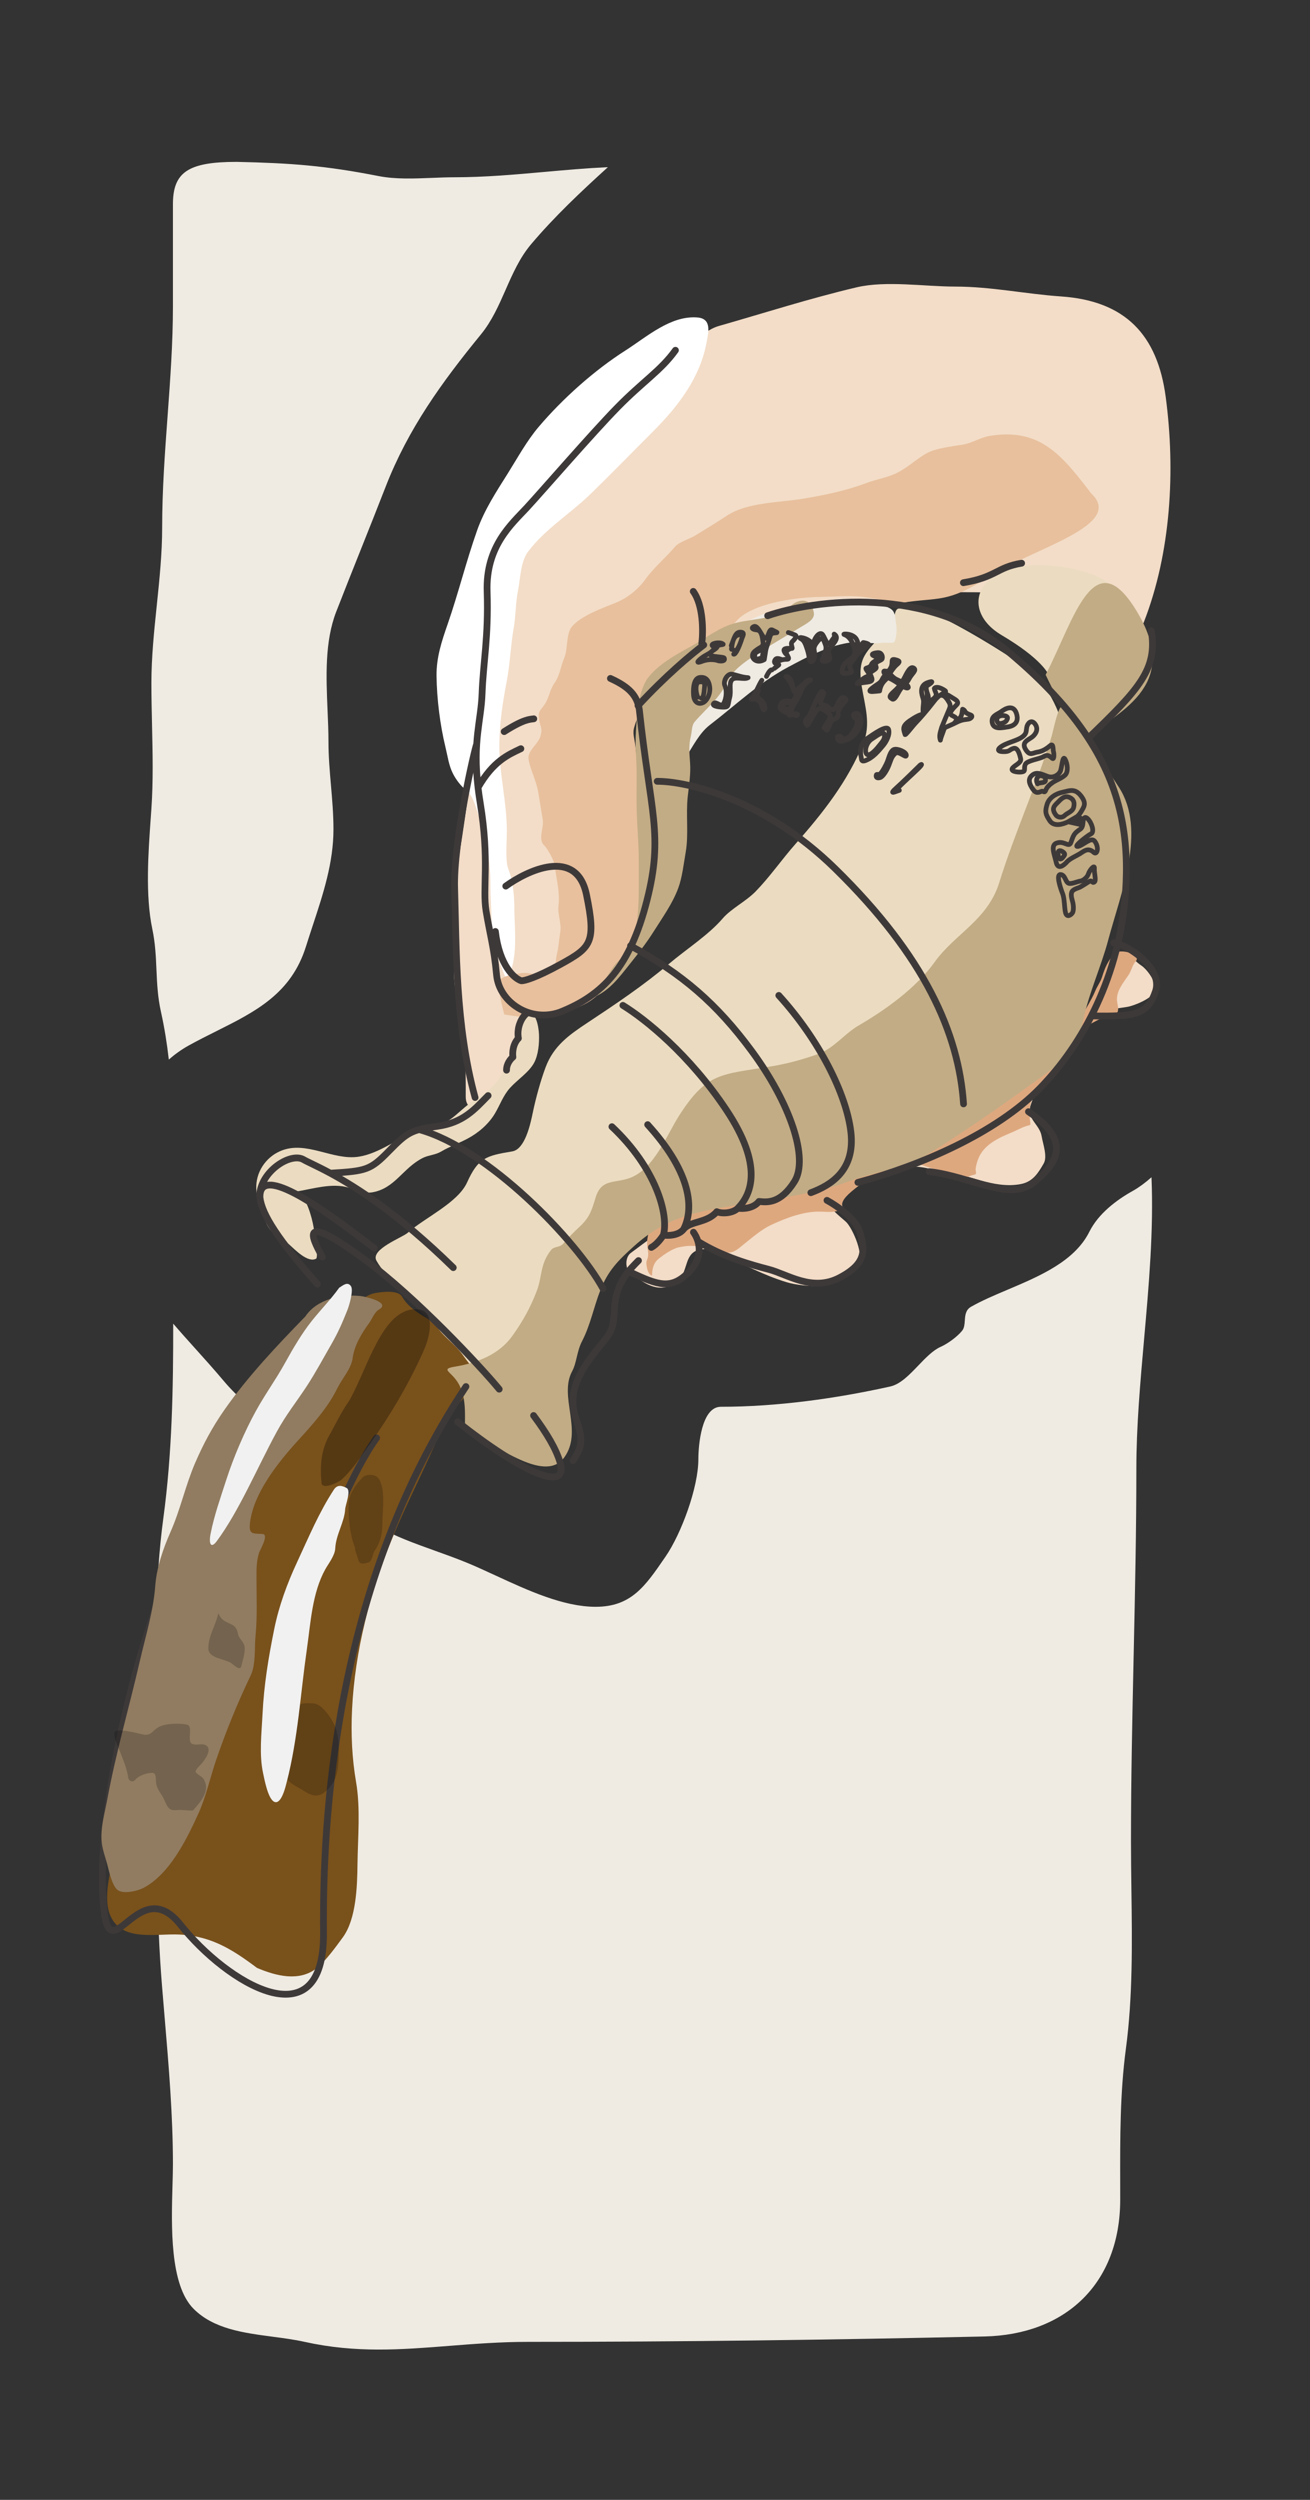 <svg width="1935" height="3691" viewBox="0 0 1935 3691" fill="none" xmlns="http://www.w3.org/2000/svg">
<rect x="0" y="0" width="1935" height="3691" fill="#333333" stroke="none"/>
<g clip-path="url(#clip0)">
<path fill-rule="evenodd" clip-rule="evenodd" d="M897.909 246.834C858.313 282.809 819.376 319.363 784.619 360.44C767.759 380.366 757.34 404.034 746.901 427.749C736.735 450.844 726.549 473.983 710.375 493.751C652.466 564.529 602.801 633.366 569.681 718.534C557.71 749.317 545.463 780.017 533.211 810.732C520.946 841.479 508.675 872.242 496.667 903.119C479.527 947.193 481.744 999.466 483.842 1048.93C484.518 1064.87 485.182 1080.51 485.182 1095.5C485.182 1116.84 487.016 1138.14 488.856 1159.5C490.708 1180.99 492.565 1202.55 492.565 1224.3C492.565 1273.75 477.383 1319.77 462.069 1366.19C458.649 1376.56 455.222 1386.95 451.956 1397.4C430.132 1467.23 377.328 1493.63 319.623 1522.48C306.056 1529.26 292.217 1536.18 278.447 1543.83C268.092 1549.59 258.379 1556.53 249.343 1564.43C246.624 1540.57 242.883 1517.03 237.77 1494.02C232.832 1471.8 231.955 1451.63 231.079 1431.47C230.238 1412.11 229.396 1392.74 224.961 1371.55C214.558 1321.85 218.985 1259.57 222.692 1207.41C223.016 1202.86 223.334 1198.38 223.636 1194C226.428 1153.51 225.496 1111.94 224.565 1070.47C224.101 1049.78 223.637 1029.11 223.637 1008.62C223.637 970.159 227.603 932.001 231.574 893.802C235.554 855.523 239.537 817.205 239.537 778.505C239.537 723.613 243.529 669.064 247.512 614.628C251.479 560.417 255.437 506.318 255.437 452.105V301.493C255.437 254.269 277.948 239 349.5 239C430.855 240.808 480.496 244.555 559.311 259.975C584.112 264.828 611.46 263.717 637.989 262.639C649.09 262.187 660.047 261.742 670.614 261.742C715.993 261.742 760.388 257.77 804.798 253.796C835.716 251.029 866.641 248.262 897.909 246.834ZM1700.87 1738.18C1691.89 1746.18 1682.09 1753.41 1673.91 1757.95C1648.52 1772.06 1622.36 1792.15 1609.1 1818.66C1587.27 1862.32 1535.98 1884.03 1488.48 1904.15C1469.05 1912.37 1450.25 1920.33 1434.36 1929.41C1426.2 1934.07 1425.65 1942.12 1425.11 1949.88C1424.72 1955.41 1424.35 1960.79 1421.23 1964.69C1414.04 1973.67 1399.94 1983.9 1389.65 1988.48C1378 1993.65 1367.19 2004.94 1356.3 2016.3C1343.16 2030 1329.92 2043.82 1314.99 2047.13C1234.63 2064.99 1147.56 2077.08 1064.78 2077.08C1035.99 2077.08 1031.55 2134.29 1031.55 2154.6C1031.55 2196.22 1006.39 2264.37 983.151 2298.17L981.672 2300.32C952.824 2342.3 932.134 2372.41 879.783 2372.41C832.187 2372.41 779.778 2348.24 732.446 2326.41C717.806 2319.65 703.652 2313.12 690.276 2307.6C674.426 2301.06 658.375 2295.31 642.45 2289.6C583.186 2268.36 525.676 2247.75 486.822 2189.47C464.112 2155.41 432.567 2129.71 400.978 2103.99C375.928 2083.58 350.85 2063.16 330.13 2038.52C316.521 2022.34 302.747 2007.03 289.114 1991.89C277.869 1979.4 266.72 1967.01 255.839 1954.33C255.941 2050.33 254.217 2145.78 241.304 2241.34C228.643 2335.03 229.791 2430.58 230.933 2525.53C231.26 2552.77 231.587 2579.96 231.587 2607.05C231.587 2617.63 231.577 2628.22 231.567 2638.79C231.475 2736.1 231.383 2833.07 239.095 2929.47C240.419 2946.02 241.823 2962.62 243.229 2979.26C249.305 3051.13 255.437 3123.66 255.437 3195.36C255.437 3204.4 255.134 3214.99 254.803 3226.56C253.08 3286.73 250.592 3373.59 286 3409C315.624 3438.62 359.6 3444.43 402.66 3450.11C418.839 3452.24 434.889 3454.36 450 3457.72C525.619 3474.52 592.238 3469.27 663.196 3463.67C700.353 3460.74 738.699 3457.72 780.15 3457.72C1005.15 3457.72 1229.22 3454.77 1454.15 3449.77C1573.62 3447.11 1654.67 3372.08 1654.67 3247.48C1654.67 3239.2 1654.65 3230.91 1654.64 3222.62C1654.5 3156.55 1654.36 3090.18 1663.06 3024.88C1673.32 2947.96 1672.26 2868.65 1671.21 2789.92C1670.89 2765.98 1670.57 2742.1 1670.57 2718.35C1670.57 2626.37 1672.56 2534.59 1674.55 2442.86C1676.54 2351.24 1678.52 2259.68 1678.52 2168.02C1678.52 2106.29 1684.2 2042.15 1689.93 1977.37C1697 1897.52 1704.15 1816.69 1700.87 1738.18Z" fill="#EFEBE3"/>
<path d="M760.721 1524.73C760.721 1571.33 771.231 1579.76 741.31 1616.94C730.907 1637.74 687.929 1650.17 687.929 1619.36C687.929 1571.79 688.374 1507.74 673.37 1462.72C664.145 1435.05 681.002 1312.33 673.37 1283.5C677.801 1279.96 696.337 1137.4 697.5 1131C700.537 1114.29 701.098 1096.04 704.914 1079.35C714.441 1037.67 717.046 988.974 717.046 946.164C717.046 917.383 707.834 868.241 719.472 842.636C723.747 833.231 720.032 823.402 722.168 813.789C723.815 806.376 732.715 801.196 736.457 794.647C741.851 785.207 753.023 775.385 760.721 767.687C815.18 713.228 851.89 648.909 911.16 598.106C934.379 578.204 960.48 563.532 982.874 543.377C1003.08 525.194 1035.15 488.925 1061.6 481.368C1129.35 462.011 1196.55 440.417 1265.42 424.212C1308.79 414.006 1365.89 423.134 1410.46 423.134C1464.13 423.134 1514.52 434.048 1567.37 437.693C1662.3 444.24 1709.67 494.566 1721.86 585.974C1736.38 694.912 1729.62 815.651 1689.77 918.125C1660.63 993.074 1577.42 929.887 1532.32 907.341C1499.2 890.777 1479.88 874.449 1442.55 874.449C1407.59 874.449 1377.78 872.382 1345.22 886.851C1331.73 892.848 1309.26 889.008 1294.54 889.008C1261.33 889.008 1230.36 892.19 1197.75 898.714C1166.77 904.909 1138.7 919.066 1108.51 927.831C1076.95 936.993 1047.51 944.579 1017.92 959.374C963.213 986.729 890.967 1015.18 872.337 1079.35C842.273 1182.9 878.808 1295.92 855.082 1400.98C845.95 1441.43 828.477 1466.2 794.422 1488.34C775.255 1500.79 760.721 1499.86 760.721 1524.73Z" fill="#F3DDC8"/>
<path d="M468.273 2905.61C442.068 2926.57 407.901 2917.5 379.659 2905.61C341.376 2876.9 308.303 2856.15 256.927 2856.15C224.079 2856.15 179.408 2864.62 163.275 2829.13C147.632 2794.71 173.035 2728.96 179.991 2695.18C194.703 2623.72 223.785 2548.29 256.011 2482.92C289.189 2415.61 307.668 2337.55 326.078 2264.93C339.939 2210.26 381.787 2171.83 406.449 2122.51C434.059 2067.29 460.152 2004.86 500.101 1957.64C514.408 1940.73 530.919 1913.2 554.597 1909.1C563.263 1907.6 587.929 1904.01 593.981 1914.6C620.342 1960.73 716.06 1961.35 697.937 2031.83C693.36 2049.63 693.049 2057.11 680.534 2068.93C668.022 2080.74 658.261 2095.13 651.683 2111.06C629.302 2165.24 601.94 2216.69 579.556 2270.88C546.784 2350.23 524.23 2437.62 520.022 2523.9C518.268 2559.84 519.862 2595.84 525.975 2631.29C532.713 2670.37 528.486 2713.54 528.036 2753.11C527.674 2784.91 526.207 2833.28 506.512 2860.27L505.77 2861.29C495.954 2874.74 480.68 2895.68 468.273 2905.61Z" fill="#79511B"/>
<path d="M1586.69 840.36C1722.97 869.604 1612.65 967.084 1550.99 1002.83C1550.99 995.245 1536.72 971.633 1479.61 937.84C1408.22 895.599 1450.4 811.116 1586.69 840.36Z" fill="#EBDCC1"/>
<path d="M1680.79 905.345C1745.69 1015.82 1648.34 1051.56 1599.67 1093.81C1591.02 1081.89 1567.87 1045.72 1544.51 996.326C1586.69 915.093 1615.89 794.868 1680.79 905.345Z" fill="#C2AC85"/>
<path d="M759.683 1337.86C759.683 1373.23 766.425 1415.18 748.638 1447.2C742.324 1434.57 726.548 1391.5 726.548 1377C726.548 1352.11 724.339 1327.49 724.339 1302.39C724.339 1267.94 716.244 1232.55 705.686 1199.92C702.259 1189.32 697.896 1173.88 688.504 1166.66C680.647 1160.61 673.663 1151.2 669.114 1142.36C662.882 1130.24 661.274 1116.59 658.069 1103.46C650.009 1070.41 645.234 1031.98 644.815 998.037C644.477 970.663 652.338 947.154 661.26 921.458C677.135 875.738 688.651 828.541 704.827 782.904C715.514 752.751 732.939 726.246 749.866 699.33C764.498 676.062 778.13 650.865 796.009 629.869C831.407 588.301 877.862 546.799 923.886 517.455C955.37 497.382 990.571 465.567 1030.16 468.734C1051.89 470.472 1046.37 491.19 1043.54 506.287C1033.85 557.997 1001.41 600.21 964.998 636.619C933.835 667.782 903.385 699.202 871.852 729.765C842.296 758.412 804.712 781.569 780.055 814.444C768.735 829.537 768.772 853.68 765.206 871.51C761.458 890.25 762 908.991 758.702 927.839C754.247 953.294 753.504 979.301 748.638 1004.91C742.495 1037.25 737.593 1068.27 737.593 1101.25C737.593 1143.37 748.638 1184.47 748.638 1226.79C748.638 1242.51 747.027 1259.05 748.761 1274.65C749.566 1281.89 753.78 1289.64 755.265 1296.99C758.029 1310.65 759.683 1323.91 759.683 1337.86Z" fill="white"/>
<path d="M1002.89 1889.18C980.757 1910.45 957.621 1900.65 935.907 1882.37C922.859 1878.32 922.125 1857.12 931.644 1850.06C956.028 1831.98 981.501 1811.75 1009.66 1800.56C1044.99 1786.51 1087.53 1792.63 1121.36 1775.91C1163.01 1755.33 1209.01 1749.39 1252.48 1734.84C1282.96 1724.64 1316.57 1726.34 1346.61 1714C1361.2 1708.01 1375.83 1701.51 1390.02 1694.55C1403.38 1688 1414.68 1677.59 1427.86 1670.65C1465.61 1650.76 1498.38 1631.6 1523.88 1596.04C1534.66 1581.02 1548.97 1565.77 1557.63 1549.62C1564.04 1537.68 1579.16 1531.4 1585.71 1519.72C1589.61 1512.79 1598.79 1508.13 1603.91 1501.41C1613.53 1488.78 1619.17 1480.42 1622.54 1464.15C1624.89 1452.8 1629.67 1443.06 1634.91 1432.64C1638.86 1424.77 1639.26 1410.7 1650 1408.94C1669.82 1405.68 1671.53 1416.07 1685.71 1425.47C1694.52 1431.32 1709.64 1451.35 1705.57 1463.48C1701.93 1474.32 1675.01 1485.01 1665.12 1486.63C1649.34 1489.22 1632.98 1490.69 1618.43 1496.53C1608.22 1500.63 1600.29 1514.52 1592.65 1522.12C1582.95 1531.79 1574.81 1543.54 1566.84 1554.66C1550.42 1577.55 1530.54 1605.4 1522.15 1632.49C1516.02 1652.25 1535.68 1659.86 1538.62 1677.73C1540.45 1688.88 1547.55 1707.63 1541.67 1717.84C1533.73 1731.62 1525.8 1744.84 1507.79 1748.3C1467.43 1756.06 1428.46 1732.54 1389.01 1728.26C1378.35 1727.1 1368.13 1724.03 1357.5 1722.95C1341.02 1721.28 1326.33 1723.88 1309.92 1726.58C1291.37 1729.63 1273.41 1731.46 1256.49 1740.08L1256.44 1740.11C1250.78 1742.98 1215.04 1761.19 1218.36 1768.62C1225.51 1784.63 1236.78 1792.72 1249.42 1803.86C1258.83 1812.15 1279.59 1858.03 1265.09 1866.53C1247.49 1876.85 1230.19 1896.92 1209.73 1898.55C1196.51 1899.61 1175.01 1897.1 1162.52 1893.34C1127.9 1882.91 1096.41 1865.88 1063.76 1850.88C1055.23 1846.96 1046.32 1843.54 1036.8 1844.57C1010.09 1847.45 1017.26 1875.37 1002.89 1889.18Z" fill="#F3DDC8"/>
<path d="M739.314 1445.74C731.611 1451.6 743.668 1491.46 744.723 1497.88C765.384 1501.19 784.33 1504.01 805.867 1500.47C832.036 1496.17 873.313 1485.23 888.652 1461.76C910.018 1429.06 938.503 1403.62 952.347 1365.61C967.055 1325.22 965.405 1283.82 958.455 1241.52L943.509 1150.57C940.613 1132.94 940.541 1115.31 937.988 1097.74C936.841 1089.86 934.369 1082.28 936.615 1074.44C948.649 1032.48 983.561 986.8 1021.77 965.807C1038.44 956.652 1054.17 947.967 1069.41 936.382C1078.53 929.448 1084.64 918.51 1093.86 911.117C1121.39 889.059 1178.01 881.879 1211.98 881.345C1233.17 881.011 1253.87 879.01 1275.16 881.322C1293.9 883.358 1311.72 888.315 1330.34 890.338C1388.16 880.835 1397.24 892.182 1462.59 850.518C1527.93 808.853 1662.3 775.555 1611.7 728.387C1568.39 671.688 1535.97 631.444 1461.94 643.611C1447.7 645.952 1436.27 654.152 1422.12 656.478C1406.85 658.987 1382.5 661.654 1369.08 669.057C1352.11 678.417 1339.44 692.03 1321.16 699.934C1307.81 705.706 1293.92 707.876 1280.48 712.941C1249.88 724.471 1217.98 731.114 1185.71 736.417C1151.11 742.104 1103.96 741.492 1073.81 761.305C1058.17 771.582 1042.23 781.356 1026.23 791.073C1019.21 795.336 1002.65 800.609 997.554 806.671C983.413 823.494 966.11 837.48 953.265 855.388C942.604 870.25 926.506 883.137 909.462 889.978C890.448 897.609 857.196 909.364 844.133 925.998C836.168 936.142 838.837 958.952 833.501 971.29C828.187 983.576 827.111 997.219 819.072 1008.43C811.909 1018.41 811.017 1031 803.884 1040.95C797.127 1050.37 794.374 1050.36 796.406 1062.72C798.437 1075.08 801.9 1075.34 798.059 1087.73C794.686 1098.61 778.756 1109.09 780.65 1120.62C783.304 1136.77 792.234 1152.67 795.145 1170.38L801.747 1210.56C803.665 1222.23 793.898 1239.39 804.141 1248.62C808.394 1252.45 817.743 1269.46 818.743 1275.54L822.789 1300.16C824.766 1312.19 826.476 1324.77 824.957 1336.85C823.262 1350.34 829.883 1363.66 827.489 1376.82C825.466 1387.94 825.366 1398.13 822.464 1409.25C821.011 1414.83 820.879 1426.88 818.374 1431.34C809.61 1446.95 783.315 1434.65 770.991 1436.67C760.623 1438.38 747.86 1439.25 739.314 1445.74Z" fill="#E8C09D"/>
<path d="M973.442 1858.09C965.098 1864.64 963.244 1873.38 963.159 1883.51C957.399 1881.72 955.823 1873.6 955.053 1868.91C954.317 1864.44 954.601 1862.79 956.279 1858.62C958.389 1853.38 957.174 1847.09 956.295 1841.74C953.755 1826.28 961.642 1806.04 972.221 1795.08C1004.6 1761.55 1050.65 1748.78 1094.82 1739.91C1147 1729.42 1200.07 1721.96 1251.51 1708.13C1278.32 1700.92 1304.28 1693.81 1331.69 1689.3C1340.65 1687.83 1348.82 1684.09 1357.35 1681.02C1373.46 1675.22 1389.53 1668.74 1404.78 1660.92C1428.99 1648.5 1454.42 1633.78 1476.3 1617.56C1509.95 1592.62 1542.57 1568.12 1569.81 1535.94C1583.78 1519.45 1597.13 1502.42 1607.49 1483.49C1611.28 1476.58 1615 1469.94 1618.02 1462.66C1620.95 1455.61 1625.61 1449.72 1627.88 1442.38C1632.11 1428.74 1636.38 1418.79 1645.97 1408.13C1653.61 1399.64 1687.41 1408.77 1677.46 1419.51C1672.7 1424.66 1671.16 1433.25 1667.29 1439.08C1659.45 1450.92 1647.71 1464.21 1650.18 1479.27C1651.52 1487.41 1654.48 1496.9 1643.85 1498.65C1637.91 1499.63 1632.23 1501.76 1626.6 1503.89L1625.98 1504.12C1620.26 1506.28 1615.11 1509.94 1609.44 1512.3C1607.17 1513.24 1600.87 1513.63 1599.28 1515.36C1597.61 1517.19 1597.24 1521.85 1596.28 1524.11C1592.04 1534.09 1584.49 1542.01 1580.04 1551.84C1576.73 1559.16 1571.89 1564.86 1566.47 1570.76C1561.03 1576.67 1555.76 1582.9 1550.64 1589.1C1542.27 1599.25 1532.01 1608.94 1525.76 1620.6C1520.11 1631.14 1519.76 1644.31 1521.65 1655.8C1522.67 1662 1521.73 1660.93 1516.95 1662.34C1509.59 1664.52 1502.72 1668.47 1495.69 1671.49C1485.17 1675.99 1475.9 1679.69 1466.37 1686.08C1451.33 1696.16 1444.29 1707.18 1441.17 1724.93C1440.38 1729.47 1444.22 1733.48 1438.69 1734.54C1432.48 1735.73 1420.26 1741.99 1414.24 1738.56C1405.61 1733.64 1393.93 1730.56 1384.45 1727.46C1376.23 1724.78 1367.97 1722.47 1359.81 1719.58C1355.53 1718.06 1351.43 1717.52 1347.01 1718.83C1329.11 1724.12 1311.98 1731.05 1294.01 1736.36C1284.41 1739.2 1275.96 1744.3 1268.28 1750.74C1261.66 1756.29 1244.44 1768.17 1243.9 1777.97C1243.67 1782.11 1247.91 1787.85 1242.56 1787.59C1238.16 1787.36 1233.67 1789.03 1229.26 1789.26C1223.52 1789.57 1217.59 1789.09 1211.84 1788.95C1187.07 1788.36 1161.7 1798.2 1139.61 1808.31C1125.35 1814.84 1112.07 1826.47 1099.85 1836.17C1091.72 1842.62 1085 1849.98 1074.27 1849.51C1064.29 1849.08 1055.31 1844.48 1045.63 1843.11C1040.54 1842.4 1035.69 1841.02 1030.5 1840.21C1021 1838.72 1012.47 1839.65 1003.07 1841.54C993.546 1843.45 981.004 1852.14 973.442 1858.09Z" fill="#DEA87F"/>
<path d="M1308.39 931.083C1330.63 906.377 1313.08 892.807 1341.54 900.241C1348.82 876.725 1510.15 979.272 1525.09 993.341C1581.98 1046.91 1602.48 1170.84 1541.93 1229.41C1527.58 1243.28 1506.26 1256.46 1498.48 1275.64C1489.07 1298.81 1486.43 1323.69 1475.37 1346.78L1474.98 1347.6C1441.29 1417.96 1410.91 1481.43 1352.96 1535.53C1305.5 1579.85 1245.93 1643.4 1178.33 1656.4C1115.84 1668.41 1061.11 1709.53 1012.04 1748.22C951.922 1795.6 910.509 1860.75 852.994 1910.18C826.912 1932.59 800.621 1960.56 778.618 1986.89C762.803 2005.81 756.759 2023.58 731.154 2027.79C705.438 2032.02 697.532 2019.97 682.547 1999.25C671.336 1983.76 652.724 1972.23 643.502 1956.02C636.476 1943.68 629.286 1932.73 618.684 1923.01C596.051 1902.25 571.67 1888.88 556.084 1861.39C546.591 1844.64 594.31 1827.3 602.346 1820.11C626.968 1798.09 676.264 1776.04 689.948 1745.8C706.198 1709.88 717.577 1706.44 756.577 1700.03C775.465 1696.93 783.394 1660.19 787.052 1642.52C791.427 1621.38 798.422 1595.92 805.796 1576.09C817.709 1544.06 840.69 1528 867.935 1509.96C909.273 1482.58 950.654 1454.91 988.505 1422.8C1013.04 1401.99 1046.67 1380.41 1067.39 1356.19C1079.89 1341.59 1101.85 1330.91 1116.15 1316.22C1137.24 1294.55 1154.96 1268.78 1175.06 1246.04C1215.49 1200.31 1252.01 1154.1 1275.22 1097.18C1286.56 1069.4 1277.77 1043.26 1273 1014.23C1265.74 970.07 1279.05 963.677 1308.39 931.083Z" fill="#EBDCC1"/>
<path d="M669.8 2032.74C690.302 2055.11 686.509 2084.7 686.722 2113.6C725.261 2125.56 803.377 2193.81 833.628 2151.64C861.617 2112.62 824.96 2061.72 845.109 2024.65C851.869 2012.22 852.015 1995.1 859.651 1980.44C871.978 1956.79 876.978 1930.19 886.584 1905.47C898.022 1876.03 912.999 1861.17 936.195 1840.22C985.997 1795.25 1030.66 1788.69 1096.41 1777.89C1150.11 1769.06 1204.17 1762.83 1255.44 1743.75C1294.36 1729.27 1336.62 1725.05 1372.33 1703.08C1437.3 1663.13 1497.93 1619.27 1559.82 1574.45C1589.01 1553.31 1592.3 1541.05 1600.54 1503.75C1609.49 1463.25 1626.49 1427.3 1637.05 1387.57C1655.09 1319.7 1694.08 1226.19 1652.76 1162.43C1626.54 1121.98 1601.01 1081.64 1571 1043.14C1564.38 1034.63 1555.41 1080.44 1553.22 1087.51C1530.5 1160.81 1498.63 1230.04 1475.98 1303.13C1458.86 1358.36 1410.5 1378.74 1380.74 1420.24C1353.25 1458.56 1308.7 1490.55 1268.56 1513.95C1246.09 1527.05 1232.07 1548.05 1206.92 1556.81C1183.53 1564.95 1162.1 1570.72 1137.54 1574.76C1064.39 1586.78 1043.79 1583.39 1002.71 1647.83C984.449 1676.48 966.067 1726.51 929.812 1739.45C907.93 1747.26 888.432 1740.21 879.928 1767.65C874.079 1786.52 871.545 1796.85 856.189 1811.19C848.936 1817.96 838.494 1828.05 832.256 1835.85C827.165 1842.21 818.522 1839.95 814.193 1845.36C797.471 1866.26 801.11 1884.45 792.893 1905.96C783.36 1930.91 772.08 1951.08 756.604 1972.65C737.152 1999.77 705.104 2012.39 671.366 2017.93C654.079 2020.77 661.755 2023.96 669.8 2032.74Z" fill="#C2AC85"/>
<path d="M515.056 1753.6C490.964 1746.12 461.796 1755.37 437.783 1759.32C451.987 1763.72 461.009 1798.67 463.071 1811.21C464.189 1818.02 470.793 1856.26 466.945 1858.4C454.936 1865.05 435.923 1845.35 427.742 1837.98C419.573 1830.62 409.154 1826.35 401.554 1818.37C393.672 1810.1 391.207 1800.33 386.964 1790.03C382.489 1779.16 379.016 1766.81 378.557 1754.92C377.634 1731.02 392.252 1708.96 413.998 1699.57C452.258 1683.03 491.55 1714.15 530.488 1707.75C560.28 1702.85 584.971 1681.9 613.34 1671.77C630.098 1665.79 648.553 1663.72 663.603 1653.73C676.53 1645.15 687.771 1631.84 701.152 1624.42C715.837 1616.28 727.362 1606.47 737.347 1592.55C747.847 1577.91 749.936 1567.25 754.356 1550.62C757.583 1538.48 765.644 1507.28 774.936 1499.26C790.991 1485.41 795.732 1516.54 796.147 1527.3C796.653 1540.4 795.2 1557.37 789.032 1568.99C781.502 1583.18 764.336 1594.06 753.404 1606.21C743.054 1617.71 738.848 1630.98 731.067 1644.04C721.65 1659.84 706.558 1672.77 690.328 1681.32C677.566 1688.04 663.852 1693 651.543 1700.27C642.856 1705.41 633.049 1705.42 624.536 1709.68C594.92 1724.5 583.427 1754.94 549.555 1760.51C539.151 1762.22 525.181 1756.75 515.056 1753.6Z" fill="#EBDCC1"/>
<path d="M1012.65 1118.45C997.576 1140.9 982.686 1163.32 965.235 1184.01C960.356 1154.33 941.513 1095.99 952.084 1066.79C961.384 1041.1 963.726 1021.25 983.633 1001.12C994.033 990.599 1001.8 977.796 1013.22 968.276C1022.08 960.893 1032.15 955.662 1041.67 949.214C1062.61 935.026 1085.6 925.829 1108.38 914.917C1126.26 906.35 1148.69 899.003 1168.18 895.8C1194.34 891.501 1221.55 884.434 1248.06 883.805C1263.56 883.437 1278.67 885.521 1293.18 891.114C1300.72 894.02 1313.35 895.147 1318.69 901.647C1322.94 906.827 1322.7 916.439 1323.75 922.791C1324.89 929.744 1324.06 940.319 1321.6 946.93C1320.19 950.718 1307.76 948.3 1304.59 948.82C1287.21 951.676 1270.08 946.336 1252.69 949.194C1221.55 954.311 1191.69 970.257 1164.18 984.95L1163.94 985.075C1121.2 1007.9 1086.56 1041.19 1048.46 1070.43C1032.88 1082.39 1023.42 1102.42 1012.65 1118.45Z" fill="#EFEBE3"/>
<path d="M875.576 1472.86C875.803 1472.78 876.029 1472.69 876.255 1472.6C878.414 1469.28 882.969 1461.62 884.424 1460.04C890.105 1453.9 893.669 1446.12 898.242 1439.2C902.757 1432.37 907.804 1423.48 914.167 1418.21C928.097 1406.69 935.007 1391.66 938.617 1373.8C945.04 1342.03 943.241 1307.61 943.539 1275.36C943.803 1246.74 940.744 1217.74 940.305 1189.02C939.924 1164.05 941.164 1139.17 939.383 1114.28C937.707 1090.86 939.956 1066.03 942.748 1042.78C944.247 1030.3 948.885 1012.37 956.33 1001.99C970.835 981.765 998.434 966.518 1019.7 954.935C1038.92 944.466 1056.68 930.401 1077.3 922.736C1090.85 917.697 1105.47 916.28 1119.67 913.945L1120.11 913.872C1132.8 911.787 1144.88 909.803 1156.29 903.461C1166.6 897.731 1170.56 889.14 1182.82 887.126C1195.1 885.107 1200.55 895.036 1202.16 904.853C1203.82 914.948 1190.58 921.102 1183.72 925.339C1164.12 937.46 1143.97 948.833 1124.62 961.338C1108.82 971.552 1084.49 986.165 1076 1003.73C1070.46 1015.2 1063.96 1024.89 1055.5 1034.5C1045.93 1045.37 1035.32 1054.88 1025.97 1065.95C1021.47 1071.28 1022.09 1080.78 1020.37 1087.37C1017.18 1099.58 1018.28 1113.36 1019.28 1125.77L1019.28 1125.81C1020.59 1142.2 1017.57 1160.18 1015.83 1176.41C1012.96 1203.18 1017.46 1232.04 1012.8 1258.6C1009.85 1275.41 1007.78 1295.11 1001.94 1311.03C993.508 1334.03 978.429 1354.89 965.468 1375.48C954.908 1392.25 942.019 1408.74 929.654 1424.19C914.371 1443.29 899.703 1463.37 876.255 1472.6C875.142 1474.31 874.665 1474.88 875.576 1472.86Z" fill="#C2AC85"/>
<path d="M669.532 1871.63C588.336 1792.14 526.178 1752.82 487.94 1732.19M476.135 1855.87C459.018 1824.84 441.853 1789.02 537.376 1858.76C613.794 1914.55 710.644 2018.58 737.378 2051.09M846.444 2156.58C860.627 2134.8 861.742 2126.38 850.614 2094.09C839.486 2061.79 850.008 2034.05 876.071 2000.12C902.133 1966.19 905.77 1969.76 907.782 1931.3C909.794 1892.85 931.202 1873.39 943.082 1861.24M890.69 1902.68C851.559 1831.08 720.566 1695.71 619.185 1667.79M487.94 1732.19C467.949 1721.4 454.495 1715.72 448.278 1712.09C430.167 1701.49 388.418 1727.19 383.957 1760.87C383.664 1763.08 383.669 1765.5 383.971 1768.14M487.94 1732.19C540.867 1729.02 546.855 1727.75 574.179 1699.81C601.502 1671.87 607.466 1668.2 645.821 1662.95C684.175 1657.7 700.783 1638.29 720.978 1617.64M788.16 2090.01C807.629 2116.21 821.379 2139.18 827.267 2159.21C841.137 2206.4 767.157 2171.53 675.954 2099.27M552.82 1842.97C485.081 1790.92 382.165 1714.18 383.971 1768.14M383.971 1768.14C386.856 1793.29 411.301 1830.89 468.876 1896.01M962.089 1841.8C969.731 1837.87 977.153 1828.02 979.909 1823.58M979.909 1823.58C986.722 1824.71 1002.24 1824.53 1009.83 1814.83M979.909 1823.58C988.007 1793.47 969.314 1725.23 903.878 1663.55M1009.83 1814.83C1019.31 1802.71 1044.54 1806.02 1058.78 1789.04C1067.21 1792.55 1082.8 1791.16 1089.93 1783.87M1009.83 1814.83C1027.48 1779.8 1016.13 1725.89 956.658 1660.53M1089.93 1783.87C1095.94 1785.01 1112.74 1784.81 1121.04 1773.91C1131.85 1774.98 1152.29 1778.35 1173.55 1744.47C1194.81 1710.6 1167.58 1629.26 1110.39 1551.86C1058.51 1481.65 1007.88 1438.11 931.366 1396.45M1089.93 1783.87C1110.13 1763.22 1127.7 1720.99 1072.86 1638.77C1018.02 1556.54 952.682 1504.46 920.073 1484.43M1197.72 1761C1227.61 1749.85 1263.4 1727.82 1256.83 1671.45C1250.26 1615.08 1209.84 1535.09 1150.37 1469.74M1267.18 1745.78C1360.55 1720.68 1471.68 1672.55 1535.83 1606.96C1599.98 1541.36 1654.17 1439.86 1662.53 1317.27C1667.94 1238.07 1656.37 1165.08 1607.36 1089.81M1133.91 909.112C1202.88 885.492 1370.61 863.125 1489.72 962.613C1542.42 1006.63 1580.51 1048.56 1607.36 1089.81M1607.36 1089.81C1683.5 1016.8 1709.62 987.674 1700.65 931.336M748.205 1580.1C748.108 1570.49 754.436 1563.21 757.612 1560.77C756.755 1555.18 757.18 1541.81 765.733 1533.06C763.188 1518.68 769.031 1503 778.559 1495.68M1039.52 952.242C1021.59 965.539 982.237 998.59 942.419 1041.86M1423.24 1629.88C1416.19 1525.49 1365.83 1411.99 1233.7 1282.63C1127.99 1179.14 1014.35 1153.48 970.743 1153.59" stroke="#3E3939" stroke-width="10" stroke-linecap="round" stroke-linejoin="round"/>
<path d="M1143.73 986.92C1145.12 985.834 1146.25 984.973 1147.16 984.286M1164.42 933.923C1165.78 934.181 1169.71 935.8 1173.09 937.023C1176.46 938.245 1177.21 939.263 1173.54 943.822C1169.87 948.38 1167.96 947.726 1169.48 953.851C1170.64 958.542 1170.58 957.01 1168.09 957.548M1168.09 957.548C1167.33 957.712 1166.34 958.07 1165.1 958.86C1159.77 962.229 1161.72 964.35 1162.41 966.524C1162.6 967.121 1163.08 967.927 1163.57 968.778M1168.09 957.548C1164.21 956.952 1156.77 956.816 1158.11 961.04C1159.79 966.319 1163.24 966.374 1163.57 968.778M1163.57 968.778C1164.84 971.028 1166.13 973.596 1162.06 973.462C1160.2 973.4 1157.97 973.619 1155.86 974.075M1155.86 974.075C1151.58 974.995 1147.79 976.881 1148.58 979.375C1149.6 982.594 1152.9 979.926 1147.16 984.286M1155.86 974.075C1151.76 973.263 1146.78 969.695 1144.32 975.357C1141.85 981.019 1151.92 980.468 1147.16 984.286M1140.18 989.166C1139.37 988.431 1136.64 989.314 1132.12 998.733M1408.24 1068.8C1409.78 1068.07 1411.5 1067.24 1413.41 1066.28C1417.76 1064.08 1421.29 1063.16 1424.2 1062.67C1429.17 1061.82 1432.35 1062.19 1434.72 1059.52C1436.49 1057.52 1435.22 1056.06 1433.44 1055.48C1431.65 1054.89 1428.6 1053.69 1426.85 1052.19C1425.09 1050.69 1425.21 1048.37 1421.83 1047.15C1420.71 1055.7 1420.21 1060.42 1412.5 1063.43M1408.24 1068.8C1406.41 1069.67 1403.65 1070.77 1402.26 1071.47C1397.56 1073.83 1395.6 1073.18 1394.03 1077.79C1391.6 1084.92 1389.55 1089.2 1389.02 1092.89C1387.07 1086.77 1388.3 1082.92 1391.03 1073.72C1393.51 1067.67 1399.1 1054.14 1401.61 1048.38C1403.57 1043.82 1404.28 1041.21 1402.05 1037.28C1398.17 1030.41 1394.45 1026.79 1392.38 1026.98C1390.31 1027.18 1394.24 1022.08 1402.88 1027.8C1409.2 1031.98 1413.36 1033.5 1414.41 1036.55C1414.8 1037.68 1414.7 1038.92 1413.6 1040.05C1406.47 1047.4 1399.51 1054.13 1407.47 1056.98C1408.58 1057.5 1409.38 1058.21 1410.27 1058.57C1415.52 1061.81 1411.04 1066.53 1408.24 1068.8ZM1340.33 1079.3C1338.65 1074.02 1338.87 1072.02 1342.73 1068.08C1346.6 1064.14 1351.69 1065.4 1356.27 1061.01C1360.85 1056.62 1368.47 1051.06 1369.67 1045.45C1370.87 1039.84 1367.77 1042.17 1369.06 1032.78C1370.08 1025.27 1369.07 1020.47 1368.44 1019M1368.44 1019C1368.11 1016.68 1367.5 1013.46 1370.47 1011.75C1377.32 1007.79 1379.67 1004.44 1370.1 1007.88C1357.19 1012.52 1361.63 1025.54 1363.41 1031.13C1365.19 1036.72 1363.14 1041 1363.38 1049.8C1363.61 1058.61 1366.45 1050.09 1349.31 1060.57C1332.16 1071.04 1333.8 1074.85 1336.76 1084.17C1336.23 1087.86 1348.16 1071.73 1353 1066.81C1357.83 1061.89 1369.14 1049.14 1380.31 1034.62C1391.47 1020.1 1403.22 1023.49 1392.85 1017.73C1384.57 1013.13 1380.89 1014.98 1380.09 1016.48C1381.45 1023.45 1385.73 1024.85 1379.96 1030.74C1369.21 1039.77 1371.82 1034.77 1371.21 1028.81C1370.86 1025.44 1368.86 1022.04 1368.44 1019ZM1308.95 991.344C1311.5 988.616 1315.57 998.725 1323.72 1002.9C1331.87 1007.07 1341.9 1010.42 1341.66 1015.05C1339.92 1017.64 1334.4 1013.67 1331.28 1011.91C1328.16 1010.16 1317.56 1002.31 1312.02 1000.97C1306.47 999.63 1306.41 994.073 1308.95 991.344ZM1308.95 991.344C1305.9 989.794 1304.11 991.127 1306.51 994.384M1348.37 989.173C1345.76 993.058 1323.66 1024.19 1320.7 1028.3M1293.56 1020.74C1295.46 1020.55 1297.47 1020.32 1299.35 1020.17C1300.2 1014.79 1301.85 1009.26 1308.46 1003.22C1315.07 997.173 1314.13 994.413 1314.8 993.618C1315.46 992.823 1319.55 985.762 1324.58 981.461C1329.62 977.16 1329.58 975.693 1322.21 974.007C1314.85 972.322 1319.51 977.582 1316.28 984.85C1313.04 992.118 1306.29 996.386 1303.21 1002.81C1300.14 1009.23 1297.41 1008.71 1288.22 1016.02C1281 1021.76 1286.59 1021.46 1293.56 1020.74ZM1293.56 1020.74C1296.09 1016.64 1292.47 1016.69 1303.19 1005.43C1313.92 994.172 1326.03 977.947 1325.53 976.386M1287.72 1001.04C1289.89 1007.88 1282.18 1006.41 1268.07 1009C1262.24 1010.81 1270.06 1005.87 1275.9 1001.43C1281.74 996.992 1287.18 999.517 1281.88 992.056C1276.57 984.596 1279.23 987.761 1284.2 984.617C1289.18 981.472 1284.74 980.923 1291.84 976.43C1298.95 971.938 1298.39 971.541 1291.54 968.786C1284.7 966.03 1290.87 963.989 1296.73 963.639C1302.59 963.289 1304.21 969.725 1303.03 972.711C1301.85 975.698 1293.1 976.378 1293.32 981.089C1293.54 985.8 1296.88 985.556 1289.77 990.048C1282.67 994.541 1285.55 994.211 1287.72 1001.04ZM1287.72 1001.04C1288.34 1002.74 1281.22 1005.53 1277.58 1006.71C1283.28 1000.49 1284.42 996.023 1287.92 988.238C1291.41 980.452 1297.5 974.341 1299.62 970.022C1301.73 965.702 1298.02 967.676 1297.62 966.434M1265.75 966.821C1262.83 972.398 1254.19 980.102 1255.21 984.674C1256.24 989.246 1260.66 992.418 1254.64 993.614C1246.45 994.69 1242.41 995.384 1244.28 987.858C1246.15 980.332 1248.29 978.985 1257.22 972.213C1266.16 965.441 1262.47 959.196 1260.2 952.054C1257.93 944.911 1252.52 938.633 1247.33 937.067C1242.14 935.501 1260.99 934.398 1265.61 944.905C1268.55 951.605 1268.99 956.405 1268.16 960.45M1265.75 966.821C1268.89 963.718 1276.2 957.007 1280.33 954.989C1285.5 952.465 1283.65 950.654 1278.55 949.399C1273.46 948.143 1274.73 948.09 1274.33 953.561C1274.02 957.938 1270.08 959.977 1268.16 960.45M1265.75 966.821C1266.81 964.801 1267.69 962.747 1268.16 960.45M1225.52 972.121C1225.15 974.313 1223.51 976.191 1218.86 976.333C1211.96 976.544 1214.63 973.577 1216.25 970.799M1225.52 972.121C1225.8 970.477 1225.36 968.657 1224.93 967.26M1225.52 972.121L1220.88 971.46M1216.25 970.799C1216.81 969.837 1217.24 968.897 1217.1 968.12C1216.9 966.998 1217.54 965.55 1218.28 963.772M1216.25 970.799L1220.88 971.46M1224.93 967.26C1224.79 966.794 1224.65 966.375 1224.54 966.026C1223.65 963.231 1221.95 960.575 1229.24 952.613C1236.52 944.652 1237.46 939.577 1232.13 936.233C1233.1 941.962 1233.02 939.028 1227.56 947.334C1222.09 955.639 1219.7 944.096 1215.46 937.455C1211.61 931.437 1203.55 939.722 1200.87 951.526M1224.93 967.26L1221.61 965.516M1218.28 963.772C1219.52 960.765 1221.03 956.811 1219.19 951.879C1216.27 944.029 1214.85 938.215 1207.51 947.332C1200.17 956.45 1202.93 958.433 1203.29 964.921C1203.64 971.41 1201.53 976.847 1198.2 977.092C1194.86 977.336 1196.02 970.259 1192.77 960.011C1189.51 949.763 1187.67 945.329 1182.64 942.917C1181.23 942.242 1181.27 941.588 1182.15 941.375M1218.28 963.772L1221.61 965.516M1220.88 971.46L1221.61 965.516M1182.15 941.375C1184.42 940.827 1192.3 943.192 1195.63 955.591C1200.25 972.81 1198.61 968.997 1200.23 955.294C1200.38 954.008 1200.6 952.749 1200.87 951.526M1182.15 941.375C1184.67 941.259 1194.34 942.605 1200.87 951.526M1094.84 945.851C1099.27 932.974 1095.78 936.646 1090.92 937.478C1086.07 938.311 1082.4 942.869 1080.84 955.417C1079.79 961.496 1080.77 956.614 1083.57 960.063C1086.37 963.513 1090.4 958.729 1094.84 945.851ZM1094.84 945.851C1096.3 939.707 1101.66 933.673 1093.88 933.369C1086.11 933.064 1084.68 941.997 1080.15 953.243M1094.84 945.851C1092.41 952.981 1086.79 966.978 1083.73 965.931M1317.55 1031.79C1315.34 1030.2 1311.15 1029.12 1320.5 1020.97C1329.86 1012.81 1331.51 1007.29 1334.22 1003.72C1336.92 1000.14 1342.96 982.896 1349.1 986.101C1355.23 989.306 1346.97 994.162 1342.76 1002.41C1338.56 1010.67 1332.38 1012.71 1327.83 1021.18C1323.27 1029.66 1320.26 1034.17 1317.55 1031.79ZM1128.92 973.902C1131.19 960.906 1130.28 960.734 1134.15 950.083C1138.02 939.432 1137.09 935.17 1143.3 934.596C1149.52 934.021 1148.71 934.16 1144.13 931.834C1139.55 929.508 1138.05 927.473 1134.96 936.518C1131.86 945.563 1128.9 942.96 1125.21 936.715C1121.52 930.471 1117.53 923.295 1113.42 925.145C1109.32 926.995 1110.92 929.341 1117.98 930.094C1125.05 930.848 1126.04 940.667 1127.04 947.862C1128.05 955.058 1123.1 955.58 1119.29 958.361C1115.48 961.142 1111.12 963.527 1111.54 968.86C1111.95 974.192 1119.59 979.432 1128.92 973.902ZM1126.48 970.228C1125.57 963.343 1132.1 954.364 1124.99 958.857C1117.89 963.349 1115.07 962.523 1114.77 968.305C1114.48 974.086 1120.08 974.272 1126.48 970.228ZM1069.8 971.758C1069.01 969.273 1049.35 970.514 1048.78 966.028C1048.2 961.541 1057.48 959.543 1059.43 954.95C1061.38 950.358 1072.02 952.956 1066.89 950.233C1061.76 947.511 1048.74 950.132 1052.45 953.753C1056.16 957.375 1059.23 947.824 1056.09 955.402C1052.96 962.981 1045.24 965.651 1039.92 969.02C1034.59 972.39 1023.81 981.441 1037.13 976.374C1047.79 972.32 1057.64 974.224 1061.23 975.682C1064.86 976.369 1071.66 976.547 1069.8 971.758Z" stroke="#3E3939" stroke-width="7" stroke-linecap="round" stroke-linejoin="round"/>
<path d="M1176.36 1056.57C1168.98 1053.31 1165.94 1058.01 1164.89 1054.71M1164.89 1054.71C1163.84 1051.41 1149.3 1049.89 1152.53 1041.51C1155.76 1033.13 1161.38 1035.12 1166.86 1035.23C1171.24 1035.31 1171.46 1036.41 1171.03 1036.95M1164.89 1054.71C1165.53 1052.62 1166.54 1049.42 1167.6 1046.25M1171.03 1036.95C1172.54 1033.79 1175.18 1028.5 1177.74 1023.84M1171.03 1036.95C1170.2 1038.69 1168.86 1042.45 1167.6 1046.25M1177.74 1023.84C1179.65 1020.38 1181.51 1017.26 1182.83 1015.61C1184.23 1013.88 1185.73 1011.78 1187.35 1009.84M1177.74 1023.84C1176.13 1023.96 1175.02 1023.35 1174.03 1021.97M1120.27 1019.9C1115.81 1028.67 1119.5 1030.3 1124.2 1033.67C1128.9 1037.04 1130.76 1045.76 1129.63 1046.48C1127.98 1052.68 1124.68 1040.89 1123.95 1038.58C1123.21 1036.27 1117.93 1032.48 1115.14 1032.26C1112.35 1032.04 1107.19 1032.93 1110.59 1030.78C1113.98 1028.63 1120.98 1010.73 1125.33 1004.41M1030.78 1029.32C1027.55 1023.44 1026.06 1007.34 1033.15 1006.82C1040.24 1006.3 1041.25 1008.04 1040.66 1014.75C1040.07 1021.46 1039.36 1030.63 1035.82 1030.89M1176.47 1056.9C1181.81 1052.33 1171.22 1054.66 1168.81 1054.21C1166.4 1053.75 1170.23 1043 1174.68 1037.02C1179.13 1031.04 1183.02 1019.06 1187.36 1012.75C1191.7 1006.43 1194.28 1005.99 1197.3 1004.08C1193.58 1003.38 1190.27 1006.35 1187.35 1009.84M1167.6 1046.25C1160.11 1048.22 1152.76 1046.12 1157.21 1040.54C1161.66 1034.95 1167.26 1039.34 1168.01 1038.86M1174.03 1021.97C1173.1 1020.7 1172.28 1018.79 1171.24 1016.21C1169.08 1010.83 1166.6 1004.47 1160.79 999.03C1166.37 997.882 1169.09 1006.46 1170.77 1011.74C1172.45 1017.02 1170.88 1019.06 1174.03 1021.97ZM1174.03 1021.97C1176.6 1019.2 1182.87 1012.88 1187.35 1009.84M1328.41 1166.92C1322.23 1168.85 1312.1 1174.07 1324.09 1163.31C1333.69 1154.71 1351.48 1137.27 1359.17 1129.63C1360.4 1128.73 1362.34 1127.63 1360.35 1130.48C1357.85 1134.04 1342.29 1147.84 1335.37 1154.59C1328.45 1161.35 1322.62 1165.83 1328.41 1166.92ZM1294.22 1144.94C1294.52 1141.59 1297.49 1145.25 1300.58 1142.11C1303.66 1138.98 1309.15 1129.16 1311.29 1123.05C1313.43 1116.94 1315.42 1108.94 1320.16 1106.74C1324.9 1104.54 1338.87 1109.97 1338.72 1115.22C1338.58 1120.46 1327.67 1107.54 1322.05 1112.68C1316.43 1117.82 1315.8 1122.97 1312.74 1130.46C1309.68 1137.94 1303.98 1147.1 1299.78 1148.17C1295.59 1149.23 1293.82 1147.97 1294.22 1144.94ZM1272.09 1118.11C1270.16 1110.61 1270.47 1097.33 1280.56 1090.56C1290.65 1083.78 1310.51 1069.24 1312.65 1077.4C1314.79 1085.56 1308.27 1096.42 1304.26 1100.94C1300.26 1105.45 1292.67 1115.8 1282.16 1121.26C1271.65 1126.71 1272.76 1121.65 1272.09 1118.11ZM1279.01 1111.36C1277.33 1106.08 1280.41 1095.8 1287.96 1091.03C1295.51 1086.26 1305.56 1077.92 1306.42 1084.91C1307.28 1091.89 1302.96 1095.42 1298.14 1101.64C1293.31 1107.86 1281.84 1120.27 1279.01 1111.36ZM1237 1087.59C1240.61 1086.1 1242.75 1087.12 1243.69 1090.09C1244.63 1093.06 1252.44 1090.51 1256.34 1085.66C1260.24 1080.82 1271.18 1066.76 1263.92 1061.05C1256.67 1055.33 1263.29 1051.93 1267.09 1053.89C1270.89 1055.85 1274.2 1064.85 1269.74 1073.62C1265.27 1082.39 1260.07 1088.85 1250.76 1092.36C1241.45 1095.87 1236.73 1095.29 1237 1087.59ZM1217.07 1074.82C1221.27 1066.62 1229.59 1058.58 1225.16 1054.64C1220.74 1050.7 1213.54 1043.75 1208.26 1047.1C1202.97 1050.44 1193.25 1074.03 1191.72 1070.64C1190.18 1067.25 1186.28 1064.96 1195.19 1057.34C1199.01 1049.38 1211.3 1019.05 1214.46 1020.98C1218.45 1023.41 1216.78 1022.83 1212.98 1033.41C1209.31 1043.62 1217.23 1038.25 1223.15 1044.02C1229.06 1049.79 1232.88 1048.97 1236.32 1041.24C1239.76 1033.52 1242.86 1027.59 1248.04 1031.05C1253.22 1034.52 1244.94 1036.98 1240.2 1046.32C1235.46 1055.66 1240.66 1056.33 1235.48 1060C1230.3 1063.68 1231.19 1060.74 1228.31 1064.54C1225.44 1068.34 1222.02 1080.41 1220.81 1078.01C1219.83 1076.09 1217.91 1075.08 1217.07 1074.82ZM1105.06 1000.58C1099.4 1004.16 1085.22 998.063 1080.78 1004.05C1076.33 1010.03 1080.45 1020.11 1077.74 1030.14C1075.04 1040.18 1076.57 1043.57 1070.82 1044.03C1065.08 1044.5 1050.54 1042.99 1054.17 1038.71C1057.8 1034.43 1065.01 1045.73 1069.04 1038.42C1073.07 1031.12 1073.8 1019.16 1070.73 1012.38C1067.67 1005.6 1074.46 994.166 1081.22 995.444C1087.97 996.722 1096.32 1000.16 1105.06 1000.58ZM1037.54 1037.73C1032.8 1039.94 1025.35 1037.91 1024.47 1026.57C1023.59 1015.24 1025.14 1001.58 1033.36 1000.34C1041.58 999.107 1046.97 1003.23 1048.34 1014.65C1049.7 1026.08 1042.59 1036.52 1037.54 1037.73Z" stroke="#3E3939" stroke-width="7" stroke-linecap="round" stroke-linejoin="round"/>
<path d="M701.746 1620.45C672.53 1513.93 674.206 1399.4 671.548 1311.95C669.421 1241.99 701.266 1104.93 704.129 1098.6M997.701 517.174C976.261 547.064 949.627 563.159 912.019 601.565C874.412 639.971 800.602 725.34 778.225 749.524C755.848 773.708 717.303 806.409 719.531 873.422C721.759 940.435 713.598 979.861 712.076 1024.05C710.699 1064.07 698.052 1093.92 706.107 1162.72M706.107 1162.72C706.949 1169.91 708.017 1177.53 709.348 1185.63C723.41 1271.2 712.398 1311.1 718.023 1345.33C723.648 1379.56 729.78 1399.05 733.491 1439.46C737.203 1479.86 783.209 1510.38 827.418 1494.33C890.646 1469.29 930.636 1427.56 955.549 1329.72C980.462 1231.88 960.583 1200 944.292 1047.41C941.011 1027.44 930.115 1014.59 901.644 1001.69M706.107 1162.72C728.482 1123.89 750.352 1114.44 769.371 1105.45M744.727 1080.21C774.408 1061.27 782.765 1062.24 788.467 1061.3M747.078 1308.33C778.477 1285.59 851.702 1250.12 866.271 1320.96C880.841 1391.8 873.225 1398.92 827.572 1424C791.049 1444.06 774.004 1448.42 770.046 1448.1C759.762 1444.91 737.701 1425.88 731.732 1375.3M931.549 1878.56C972.829 1898.14 991.341 1903.89 1016.57 1879.24C1033.92 1862.29 1034.64 1845.3 1030.94 1832.93M1024.3 1819.38C1026.67 1822.65 1029.26 1827.31 1030.94 1832.93M1030.94 1832.93C1068.39 1856.07 1108.27 1867.1 1135.8 1874.29C1163.33 1881.48 1199.85 1907.71 1240.27 1886.41C1280.69 1865.12 1277.41 1845.16 1270.34 1819.95C1264.68 1799.79 1235.44 1779.79 1221.52 1772.31M1372.66 1729.9C1435.34 1737.17 1491.31 1774.85 1527.47 1745.47C1563.63 1716.09 1581.75 1683.82 1519.15 1641.37M1613.03 1499.97C1677.62 1501.08 1694.73 1498.26 1706.68 1464.08C1718.63 1429.89 1665.98 1394.6 1645.09 1392.17M1024 873.186C1039.15 894.131 1038.75 933.258 1036.65 950.203M1423.01 860.339C1471.48 852.374 1471.98 837.643 1509.05 831.552" stroke="#3E3939" stroke-width="10" stroke-linecap="round" stroke-linejoin="round"/>
<path d="M534.518 1924.58C253.608 2104.24 148.771 2608.52 151.3 2777.67C153.828 2946.82 198.197 2755.53 266.505 2841.72C334.812 2927.9 479.239 3016.01 477.865 2853.88C476.492 2691.76 491.369 2342.96 688.232 2047.24M439.598 2445.27C456.856 2316.62 515.869 2179.09 556.301 2123.04" stroke="#3E3939" stroke-width="10" stroke-linecap="round" stroke-linejoin="round"/>
<path d="M1599.27 1217.96C1597.94 1224.23 1595.16 1224.11 1590.72 1227.92C1586.28 1231.73 1585.08 1234.64 1582.03 1243.41C1578.98 1252.18 1573.09 1241.62 1562.06 1244.37C1550.67 1246.99 1557.51 1261.33 1560.12 1273.18C1562.73 1285.03 1571.82 1277.29 1575.97 1272.56C1580.13 1267.84 1589.6 1263.86 1595.12 1260.48C1600.64 1257.1 1605.75 1252.16 1612.96 1256.46C1615.08 1257.71 1617.17 1261.16 1619.45 1258.67C1621.72 1256.19 1621.92 1248.07 1616.75 1241.79C1611.41 1235.25 1598.98 1249.03 1591.85 1249.76C1584.72 1250.49 1606.36 1233.61 1611.61 1231.13C1616.85 1228.64 1612.92 1215.06 1606.79 1209C1603.23 1205.36 1600.86 1206.81 1600.07 1211.29L1599.27 1217.96ZM1599.07 1218.08C1591.92 1209.01 1585.28 1210.53 1577.77 1213.31L1599.07 1218.08ZM1599.07 1218.08C1599.09 1215.89 1599.66 1213.72 1599.88 1211.41L1599.07 1218.08ZM1577.77 1213.31C1571.34 1216.52 1557.12 1221.59 1550.6 1211.77C1544.08 1201.95 1543.49 1198.32 1546.48 1188.12C1549.28 1178.05 1559.33 1171.9 1569.38 1169.75C1579.43 1167.6 1587.63 1163.3 1596.75 1175.17C1605.7 1186.77 1600.79 1191.59 1596.35 1199.4C1594.4 1202.41 1592.98 1203.64 1590.71 1206.12L1577.77 1213.31ZM1577.77 1213.31C1582.07 1211.04 1586.37 1208.78 1590.35 1205.98L1577.77 1213.31ZM1600.04 1211.68C1597.19 1208.33 1594.07 1205.88 1590.35 1205.98L1600.04 1211.68ZM1584.69 1332.65C1585.85 1338.12 1585.92 1345.34 1584 1347.97C1581.66 1351.22 1576.1 1354.98 1573.97 1347.93C1572.04 1340.75 1572.58 1326.98 1569.57 1319.37C1566.56 1311.76 1559.26 1290.43 1566.8 1291.26C1574.34 1292.1 1573.55 1304.58 1580.25 1304.47C1585.44 1304.56 1590.73 1301.69 1596.39 1300.77C1600.94 1299.8 1606.24 1294.74 1607.55 1290.67C1608.97 1285.44 1617.15 1275.34 1616.51 1282.28C1615.86 1289.22 1619.85 1300.22 1616.31 1302.39C1612.76 1304.56 1613.3 1298.78 1608.96 1301.44C1605.61 1303.49 1600.06 1307.25 1594.97 1310C1592.25 1311.3 1583.9 1313.14 1582.92 1317.74C1581.34 1322.71 1583.77 1328.48 1584.69 1332.65ZM1569.69 1266.24C1572.43 1262.74 1574.63 1261.03 1569.92 1257.73C1565.21 1254.44 1561.93 1255.72 1562.99 1262.34C1564.04 1268.96 1566.55 1269.97 1569.69 1266.24ZM1560.24 1204.06C1552.41 1194.31 1557.09 1189.99 1561.99 1185.17C1566.71 1180.47 1571.76 1174.11 1579.28 1177.13C1586.61 1180.28 1587.41 1185.6 1585.89 1191.99C1584.37 1198.37 1576.18 1200.48 1572.49 1204.19C1568.8 1207.9 1562.76 1206.87 1560.24 1204.06ZM1538.48 1168.31C1532.28 1171.01 1529.27 1171.4 1523.95 1162.66C1518.79 1154.19 1519.33 1148.41 1525.51 1143.9C1531.69 1139.39 1538.78 1143.04 1547.22 1146.24C1555.66 1149.43 1563.58 1144.22 1566.1 1139.04C1568.63 1133.86 1569.35 1114.16 1573.18 1120.9C1577.01 1127.64 1578.28 1139.95 1573.02 1144.62C1567.75 1149.3 1559.88 1151.94 1554.92 1155.34C1549.96 1158.74 1546.07 1162.57 1544.53 1167.15C1542.63 1171.58 1540.81 1167.25 1538.48 1168.31ZM1532.62 1157.36C1528.63 1150.35 1533.25 1144.61 1538.01 1145.33C1542.78 1146.05 1544.95 1148.72 1544.19 1152.82C1543.28 1156.65 1534.9 1154.87 1532.62 1157.36ZM1554.34 1119.71C1548.82 1115.09 1547.06 1113.99 1541.19 1117.22C1535.67 1120.6 1517.06 1122.9 1514.5 1128.47C1511.94 1134.04 1515.27 1138.18 1510.88 1139.41C1506.65 1140.91 1492.64 1139.67 1495.13 1134.87C1497.62 1130.08 1509.09 1126.69 1507.64 1120.31C1506.19 1113.93 1503.31 1102.98 1496.98 1105.03C1490.5 1106.82 1491.84 1110.36 1480.93 1109.76C1469.83 1109.29 1475.59 1103.22 1484.71 1099.09C1493.83 1094.96 1504.67 1092.33 1510.69 1087.55C1516.71 1082.78 1515.52 1079.5 1516.62 1073.75C1517.71 1067.99 1523.32 1061.65 1528.78 1068.85C1534.24 1076.04 1530.39 1083.49 1524.96 1087.9C1519.34 1092.43 1508.47 1095.46 1514.72 1106.17C1521.16 1116.76 1524.8 1111.63 1532.72 1110.41C1540.63 1109.2 1546.62 1104.81 1551.45 1100.76C1556.29 1096.71 1555.29 1107.5 1556.02 1109.6C1556.92 1111.96 1557.45 1122.17 1554.34 1119.71ZM1488.98 1073.22C1481.46 1074.19 1468.09 1078.01 1465.73 1067.46C1463.37 1056.91 1473.02 1055 1478.61 1050.85C1484.2 1046.71 1496.42 1039.23 1501.27 1052.98C1505.76 1066.58 1497.85 1071.79 1488.98 1073.22ZM1486.47 1064.21C1484.72 1067.11 1474.29 1071.31 1472.68 1064.66C1471.07 1058.01 1478.14 1055.86 1482.91 1056.58C1488.03 1057.44 1489.91 1059.2 1486.47 1064.21Z" stroke="#3E3939" stroke-width="7" stroke-linecap="round" stroke-linejoin="round"/>
<g style="mix-blend-mode:multiply" opacity="0.3">
<path d="M611.284 1933.1C579.38 1935.36 560.739 1973.82 548.055 1999.5C541.91 2012.12 522.59 2058.66 514.249 2070.56C503.04 2086.55 496.196 2102.18 486.704 2118.79C474.151 2140.76 472.514 2164.51 474.966 2189.69C476.018 2200.51 501.127 2187.93 504.546 2184.71C521 2169.22 530.888 2153.65 543.986 2135.35C575.301 2091.6 604.53 2042.51 626.309 1993.07C636.025 1971.01 644.523 1930.74 611.284 1933.1Z" fill="black"/>
</g>
<path d="M330.999 2082.29C365.301 2033.03 409.286 1986.59 451.069 1943.68C468.218 1917.96 504.416 1910.46 533.236 1913.66C538.324 1914.23 578.604 1922.81 559.519 1933.72C553.051 1937.42 549.351 1947.86 545.132 1953.64C533.841 1969.11 523.372 1986.4 520.787 2005.79C518.776 2020.87 504.95 2036.02 498.239 2049.78C484.225 2078.51 461.699 2103.25 440.336 2126.71L439.726 2127.38C411.055 2158.87 374.648 2204.32 369.316 2247.87C367.094 2266.02 373.185 2264.03 387.714 2264.88C397.863 2265.48 383.887 2288.84 382.734 2292.41C378.667 2304.98 378.861 2317.17 378.861 2330.17C378.861 2358.34 380.169 2386.9 377.478 2414.97C375.766 2432.82 378.072 2457.5 370.284 2473.76C350.657 2514.74 333.81 2556.07 319.103 2599.08C310.139 2625.3 304.374 2652.9 292.82 2678.21C275.403 2716.36 250.598 2767 211.898 2787.49C203.859 2791.74 180.835 2797.79 172.75 2789.7C164.966 2781.92 161.17 2763.12 158.502 2753.04C154.392 2737.52 149.597 2727.15 149.788 2710.58C149.995 2692.54 155.373 2673.67 158.641 2655.94C171.211 2587.7 190.974 2520.37 206.503 2452.73C214.939 2415.98 226.527 2379.18 229.327 2341.38C231.321 2314.46 241.047 2286.3 251.875 2261.84C266.512 2228.77 273.903 2193.28 288.117 2160.3C300.211 2132.24 313.519 2107.39 330.999 2082.29Z" fill="#917C61"/>
<g style="mix-blend-mode:multiply" opacity="0.2">
<path d="M307.712 2434.08C307.712 2414.47 318.702 2400.52 322.364 2381.85C327.806 2392.73 330.901 2393.19 341.9 2398.4C347.76 2401.17 350.369 2405.84 351.533 2412.24C353.018 2420.41 361.176 2424 361.437 2433.13C361.714 2442.84 358.631 2450.37 356.553 2459.72C354.654 2468.27 345.17 2457.85 340.815 2455.11C331.521 2449.26 307.712 2448.27 307.712 2434.08Z" fill="black"/>
</g>
<g style="mix-blend-mode:multiply" opacity="0.2">
<path d="M414.27 2586.94C414.27 2572.93 415.165 2559.81 420.408 2546.71C420.408 2543.82 420.873 2542.19 422.6 2540.08C423.856 2538.54 424.069 2536.42 425.279 2534.87C427.061 2532.58 429.151 2530.61 430.93 2528.29C434.838 2523.2 440.097 2516.5 446.909 2515.33C452.036 2514.45 458.144 2514.88 463.326 2515.19C473.722 2515.8 484.687 2530.74 489.682 2538.91C501.351 2558.01 501.053 2577.69 500.009 2599.61C499.374 2612.95 497.103 2626.38 488.415 2637.02C482.715 2644.01 476.108 2650.96 466.542 2650.96C457.792 2650.96 450.141 2644.53 442.768 2640.53C434.999 2636.32 427.039 2631.64 421.967 2624.16C414.435 2613.06 414.27 2599.88 414.27 2586.94Z" fill="black"/>
</g>
<g style="mix-blend-mode:multiply" opacity="0.2">
<path d="M176.943 2585.47C181.628 2597.57 186.757 2609.43 189.032 2622.25C189.032 2628.37 194.9 2633.56 199.998 2627.61C205.427 2621.27 216.858 2617.59 224.78 2617.59C231.82 2617.59 229.7 2627.9 230.651 2633.13C232.57 2643.68 238.612 2648.32 242.567 2657.31C248.345 2670.44 250.042 2674.19 264.673 2672.34C267.229 2672.01 284.309 2674.05 285.482 2672.68C296.318 2660.04 312.07 2643.48 299.989 2625.62C298.46 2623.36 288.273 2617.92 288.85 2615.69C290.127 2610.77 296.422 2605.88 299.384 2602.05C303.262 2597.03 313.043 2583.43 305.17 2577.53C299.261 2573.09 290.617 2577.57 284.187 2574.94C274.912 2571.14 286.624 2548.43 275.811 2546.27C264.657 2544.04 244.45 2544.43 234.192 2550.07C226.05 2554.55 223.253 2562.53 213.209 2561.29C207.778 2560.62 170.024 2549.41 169.085 2558.79C168.23 2567.34 174.006 2577.88 176.943 2585.47Z" fill="black"/>
</g>
<g style="mix-blend-mode:multiply" opacity="0.2">
<path d="M515.075 2219.13C514.56 2242.29 516.401 2263.62 524.401 2285.27C524.401 2291.31 527.785 2296.61 529.063 2302.37C530.864 2310.47 536.987 2309.08 543.656 2307.03C550.471 2304.93 549.793 2294.86 553.241 2289.84C562.102 2276.96 564.812 2264.18 564.812 2248.74C564.812 2229.55 569.964 2200.3 559.458 2183.38C555.152 2176.44 541.262 2175.84 535.626 2181.48C526.517 2190.59 515.366 2206.02 515.075 2219.13Z" fill="black"/>
</g>
<path d="M460.406 1950.48C473.876 1933.53 487.951 1919.5 501.009 1901.35C506.502 1897.98 513.299 1891.62 518.38 1899C522.372 1904.8 516.136 1926.83 513.139 1934.33C505.837 1952.6 499.565 1967.08 490.146 1983.47C478.073 2004.49 466.03 2026.88 453.23 2046.46C438.238 2069.4 422.501 2088.76 408.629 2114.29C379.927 2167.11 353.361 2230.64 320.186 2275.49C311.589 2287.11 308.143 2279.4 311.033 2264.74C316.415 2237.43 325.597 2211.77 333.939 2185.86C345.233 2150.77 361.397 2113.51 377.691 2083.81C391.512 2058.61 407.284 2037.29 421.065 2012.28C433.142 1990.35 446.319 1968.21 460.406 1950.48Z" fill="#F1F1F1"/>
<path d="M439.041 2306.04C455.979 2269.66 471.062 2233.23 493.108 2199.54C498.042 2192 504.313 2192.92 511.985 2196.98C518.989 2200.68 510.194 2222.29 509.887 2227.97C508.829 2247.55 496.134 2265.79 495.205 2286.23C494.735 2296.58 485.343 2308.36 480.523 2317C461.069 2351.87 458.827 2396.48 453.257 2435.15C443.798 2500.82 440.138 2567.15 423.427 2631.61C422.096 2636.74 415.882 2664.51 405.482 2660.51C395.873 2656.81 390.464 2626.62 388.703 2618.56C382.555 2590.43 386.385 2559.4 387.77 2530.93C389.876 2487.66 396.46 2447.89 405.016 2405.55C411.999 2371.01 424.186 2337.95 439.041 2306.04Z" fill="#F1F1F1"/>
</g>
<defs>
<clipPath id="clip0">
<rect width="1935" height="3691" fill="white"/>
</clipPath>
</defs>
</svg>
